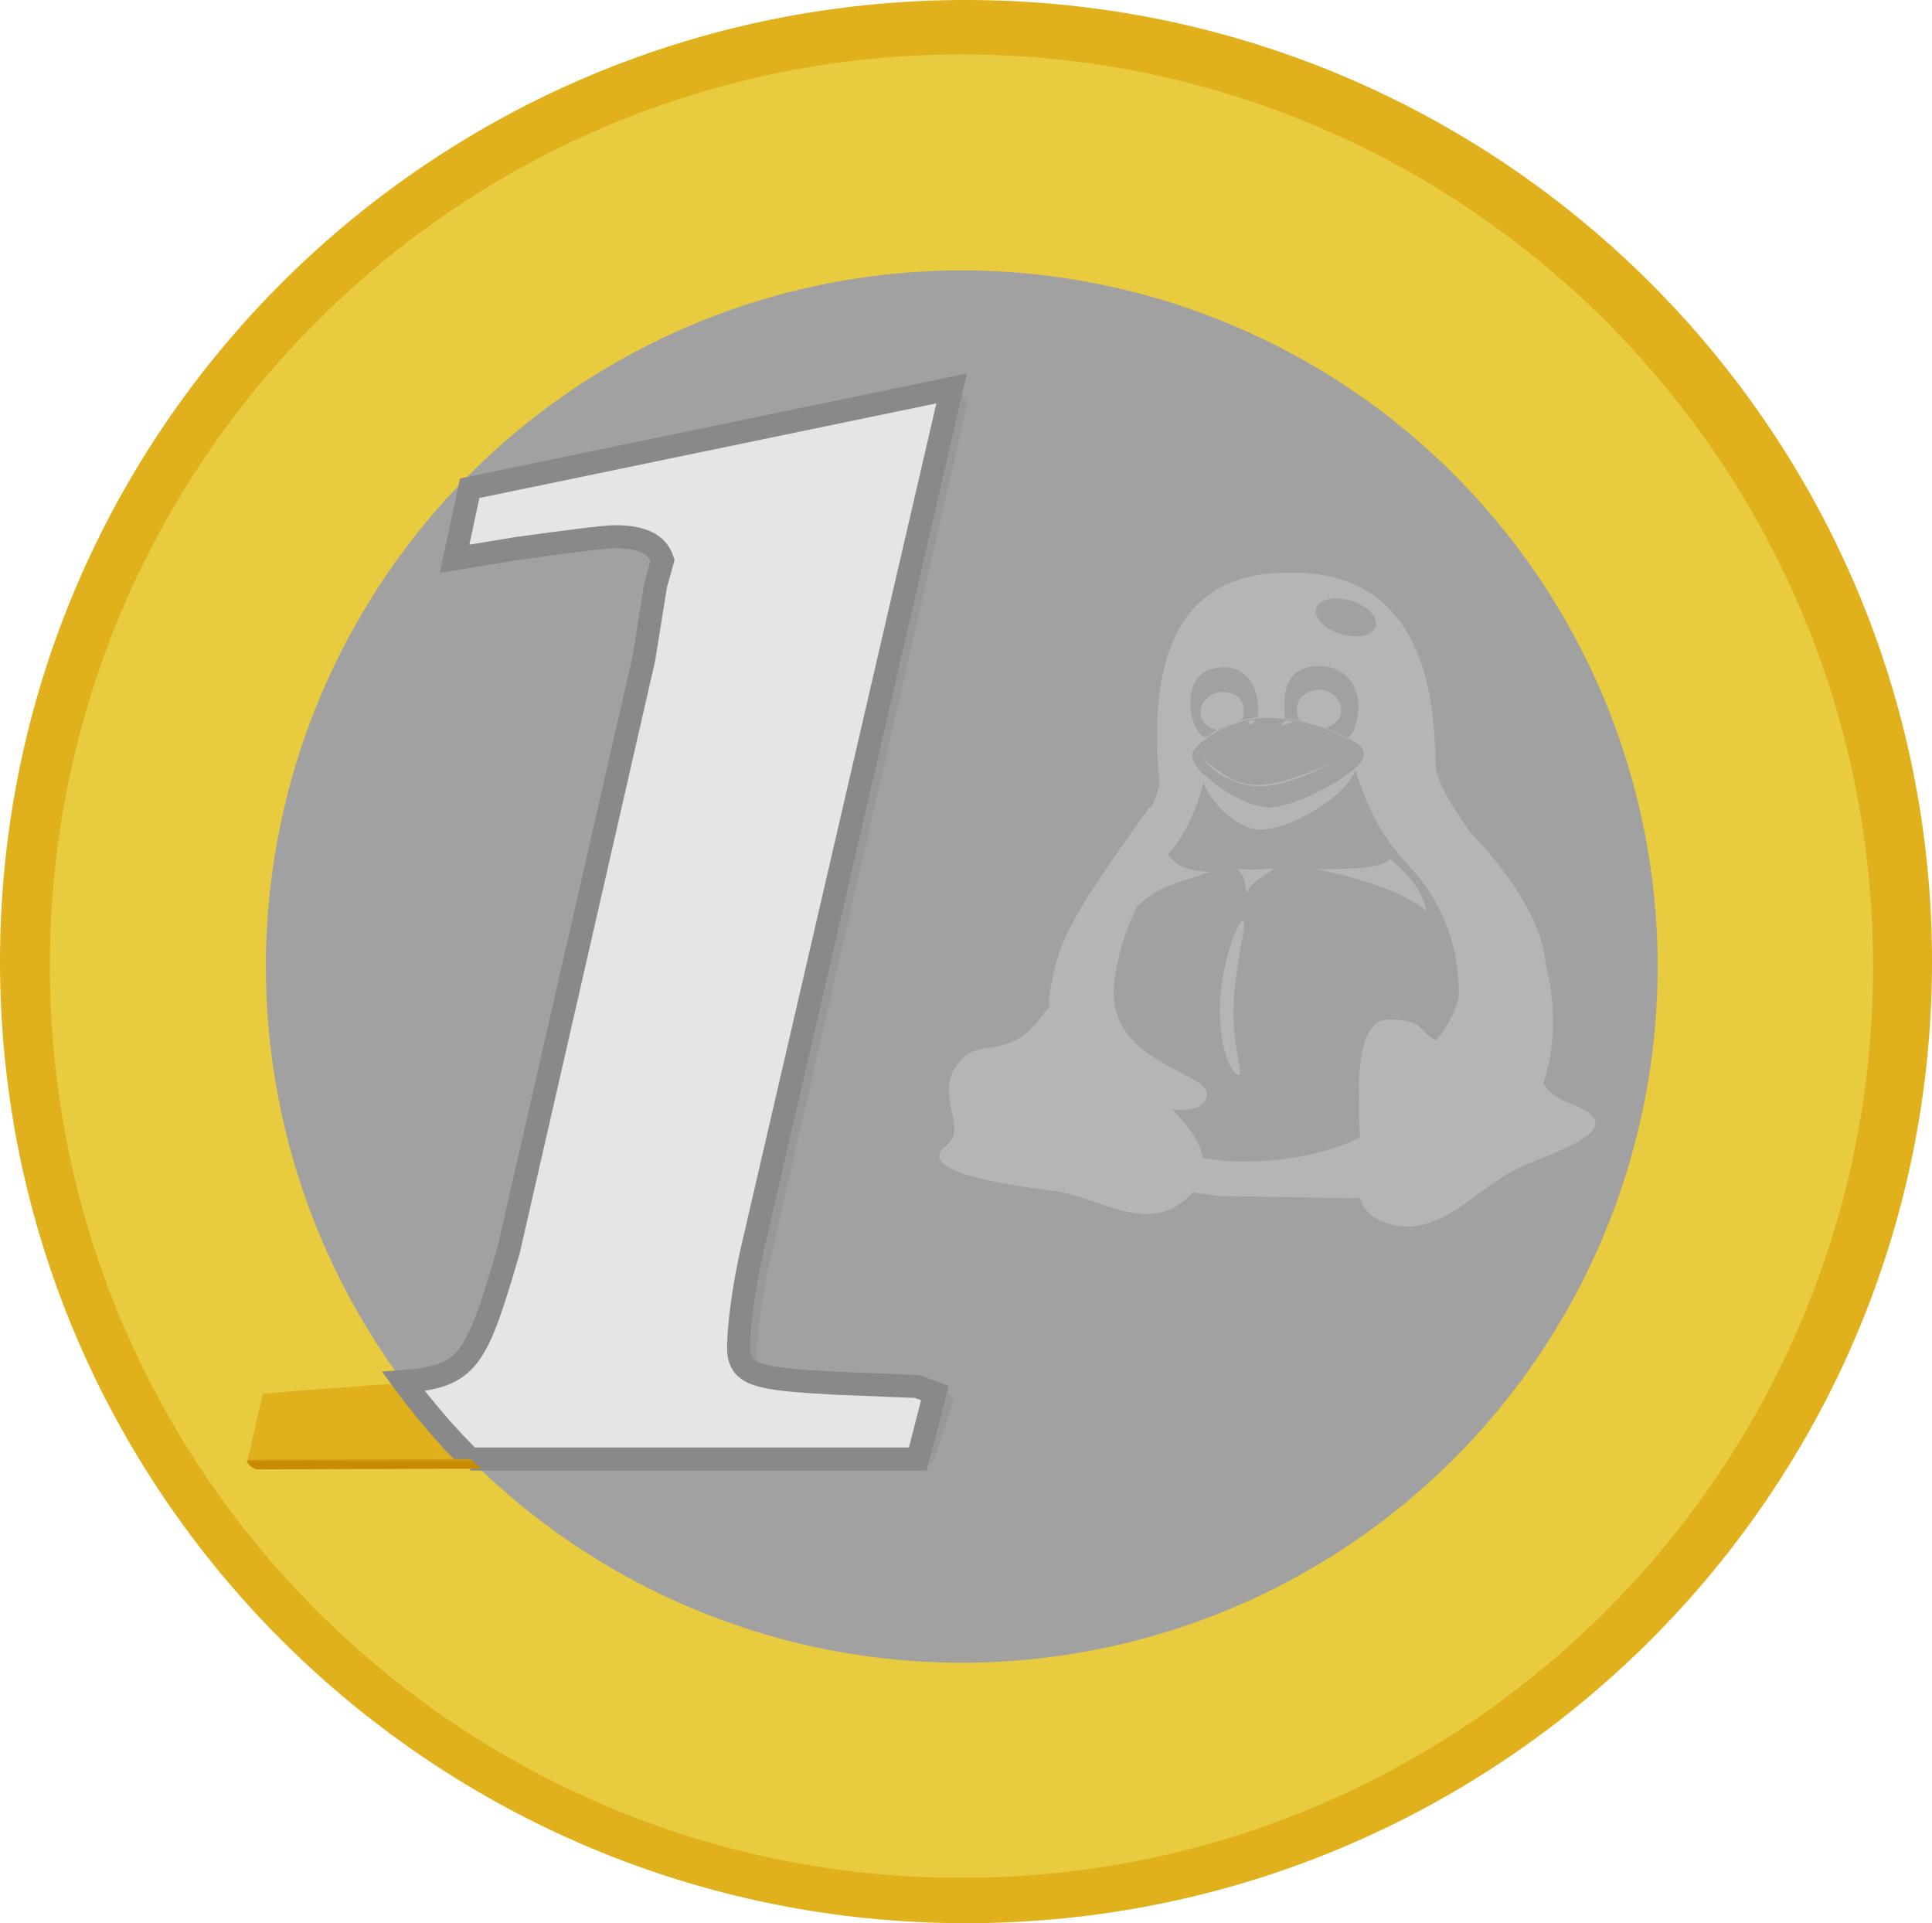 <?xml version="1.0" encoding="UTF-8" standalone="no"?>
<!-- Created with Sodipodi ("http://www.sodipodi.com/") -->

<svg
   xmlns:dc="http://purl.org/dc/elements/1.1/"
   xmlns:cc="http://creativecommons.org/ns#"
   xmlns:rdf="http://www.w3.org/1999/02/22-rdf-syntax-ns#"
   xmlns:svg="http://www.w3.org/2000/svg"
   xmlns="http://www.w3.org/2000/svg"
   xmlns:xlink="http://www.w3.org/1999/xlink"
   xmlns:sodipodi="http://sodipodi.sourceforge.net/DTD/sodipodi-0.dtd"
   xmlns:inkscape="http://www.inkscape.org/namespaces/inkscape"
   id="svg699"
   sodipodi:version="0.32"
   width="503.347"
   height="500.985"
   xml:space="preserve"
   sodipodi:docname="coin.svg"
   inkscape:version="0.92.1 r15371"
   inkscape:output_extension="org.inkscape.output.svg.inkscape"
   sodipodi:modified="true"
   version="1.0"><defs
     id="defs701"><linearGradient
       id="linearGradient651"><stop
         style="stop-color:#c78a00;stop-opacity:1;"
         offset="0"
         id="stop652" /><stop
         style="stop-color:#ffe56a;stop-opacity:1;"
         offset="1"
         id="stop653" /></linearGradient><linearGradient
       inkscape:collect="always"
       xlink:href="#linearGradient651"
       id="linearGradient2226"
       gradientTransform="scale(4.74,0.211)"
       x1="52.619"
       y1="3075.726"
       x2="52.572"
       y2="3055.511"
       gradientUnits="userSpaceOnUse" /></defs><sodipodi:namedview
     id="base"
     inkscape:zoom="1.0186359"
     inkscape:cx="326.78484"
     inkscape:cy="318.05962"
     inkscape:window-width="1884"
     inkscape:window-height="1051"
     inkscape:window-x="0"
     inkscape:window-y="0"
     inkscape:current-layer="g2184"
     showgrid="false"
     inkscape:window-maximized="1" /><g
     id="g2184"
     transform="translate(-152.383,-268.063)"><path
       sodipodi:nodetypes="ccccccc"
       id="path687"
       d="m 655.731,518.555 c 0,138.343 -112.677,250.493 -251.673,250.493 -138.995,0 -251.674,-112.149 -251.674,-250.493 0,-138.343 112.678,-250.492 251.674,-250.492 138.996,0 251.673,112.149 251.673,250.492 z m -258.732,117.502 z"
       style="font-style:italic;font-weight:bold;font-size:48px;font-family:'Luxi Serif';fill:#e0b11c;fill-opacity:1;stroke-width:1"
       inkscape:connector-curvature="0" /><path
       sodipodi:nodetypes="cccccccccccccccccccccccc"
       id="path665"
       d="M 640.376,519.736 C 640.376,650.904 534.044,757.236 402.876,757.236 C 271.709,757.236 165.376,650.904 165.376,519.736 C 165.376,388.569 271.709,282.237 402.876,282.237 C 534.044,282.237 640.376,388.569 640.376,519.736 z M 216.903,648.359 L 391.809,648.359 L 396.215,631.144 L 369.34,629.231 C 349.074,628.084 345.109,626.554 345.109,619.285 C 345.109,613.93 346.43,603.601 348.633,594.038 L 400.62,369.486 L 275.058,395.498 L 271.093,413.861 L 287.394,411.183 C 298.408,409.653 309.863,408.122 312.947,408.122 C 319.996,408.122 323.961,410.035 325.283,414.243 L 323.521,420.746 L 320.437,439.873 L 285.191,594.038 C 275.499,626.936 274.618,627.701 249.946,628.849 L 224.833,630.762 L 220.868,631.144 L 216.903,648.359 z "
       style="font-size:48px;font-style:italic;font-weight:bold;fill:#e8cb3f;fill-opacity:1;stroke-width:1;font-family:Luxi Serif" /><path
       transform="matrix(0.897,0,0,0.944,137.742,288.052)"
       sodipodi:ry="192.09787"
       sodipodi:rx="202.12038"
       sodipodi:cy="245.55115"
       sodipodi:cx="295.6637"
       d="M 497.784,245.551 A 202.12,192.098 0 0 1 295.664,437.649 202.12,192.098 0 0 1 93.543,245.551 202.12,192.098 0 0 1 295.664,53.453 202.12,192.098 0 0 1 497.784,245.551 Z"
       id="path654"
       style="fill:#a1a1a1;fill-opacity:1;fill-rule:evenodd;stroke:none;stroke-width:1pt;stroke-linecap:butt;stroke-linejoin:miter;stroke-opacity:1"
       sodipodi:type="arc" /><path
       sodipodi:nodetypes="csssscccsscsscccccccc"
       id="path689"
       d="M 277.512,650.487 L 389.961,650.487 C 392.153,650.487 395.256,649.824 395.938,647.74 L 400.662,633.3 C 401.289,631.383 397.003,628.81 394.992,628.66 L 371.888,626.932 C 355.374,626.439 349.537,624.877 349.537,621.425 C 349.537,616.05 350.85,605.737 353.037,596.175 L 404.202,374.118 C 404.671,372.083 401.924,369.127 399.885,369.579 L 279.057,396.36 L 271.242,413.064 C 270.567,414.506 273.955,415.332 275.537,415.152 L 291.787,413.3 C 302.85,411.8 314.287,410.237 317.35,410.237 C 324.412,410.237 328.35,412.175 329.725,416.362 L 327.912,422.862 L 324.85,441.987 L 289.6,596.175 C 281.225,624.612 277.533,629.405 260.346,630.717 C 265.596,637.905 271.199,644.237 277.512,650.487 z "
       style="font-size:48px;font-style:italic;font-weight:bold;fill:#989898;stroke-width:1;font-family:Luxi Serif;fill-opacity:1" /><g
       style="font-size:12px;fill:#b5b5b5;fill-opacity:1"
       transform="matrix(0.789,0,0,0.75,90.027,337.186)"
       id="g944"><path
         id="path943"
         d="M 489.278,157.631 C 486.772,158.647 483.694,159.962 480.892,161.423 C 479.342,161.006 475.428,159.274 475.428,155.334 C 475.428,151.395 478.715,148.201 482.771,148.201 C 488.079,148.201 490.74,151.812 489.278,157.631 z M 521.931,154.542 C 521.931,158.481 518.018,160.213 516.677,160.839 C 513.039,159.587 510.169,158.69 508.081,158.091 C 505.576,152.273 509.281,147.409 514.589,147.409 C 518.644,147.409 521.931,150.602 521.931,154.542 z M 554.013,282.146 C 539.72,299.092 519.796,311.767 487.723,311.237 C 455.033,310.137 444.734,294.834 446.429,254.597 C 447.438,237.48 453.055,223.221 459.411,212.543 C 462.707,204.534 471.547,201.745 476.988,177.151 C 485.615,185.484 494.435,188.327 497.947,188.368 C 504.63,188.5 521.127,180.749 526.521,174.944 C 532.803,196.121 539.725,203.287 544.25,208.414 C 571.813,240.208 557.189,277.697 554.013,282.146 z M 494.287,157.059 C 487.712,157.64 481.731,160.345 477.727,163.528 C 475.279,165.209 472.064,157.889 472.064,152.412 C 472.064,145.021 475.264,139.546 483.471,139.546 C 490.999,139.546 495.515,147.939 494.287,157.059 z M 503.398,157.455 C 509.771,158.148 517.888,161.271 522.762,163.773 C 525.476,165.454 527.628,158.285 527.628,152.808 C 527.628,147.002 523.859,139.149 514.76,139.149 C 505.191,139.149 502.037,145.957 503.398,157.455 z M 504.72,106.748 C 474.713,106.428 457.109,126.495 461.861,178.93 C 463.584,198.238 361.052,308.565 481.469,323.227 L 525.574,324.02 C 606.83,319.264 591.702,249.105 588.899,241.103 C 580.632,213.48 553.195,187.453 553.002,172.625 C 552.814,127.353 535.865,106.275 504.72,106.748 z M 529.396,169.245 C 529.752,177.204 506.421,188.58 497.523,188.58 C 490.247,188.58 473.23,177.623 472.71,170.241 C 472.432,166.698 484.829,156.897 498.072,157.178 C 508.645,157.178 529.106,164.066 529.396,169.245 z M 505.632,158.671 C 504.892,159.112 502.511,159.884 502.269,159.814 C 501.759,159.707 502.936,158.889 503.134,158.385 C 503.312,157.911 506.372,158.23 505.632,158.671 z M 491.241,158.337 C 491.235,158.771 491.757,159.586 492.191,159.593 C 492.588,159.069 492.982,158.646 493.427,158.221 C 493.885,157.829 491.248,157.996 491.241,158.337 z M 475.86,171.008 C 475.197,169.892 481.804,180.511 494.418,180.924 C 505.206,181.305 518.872,172.425 527.163,168.921 C 494.235,184.859 489.641,183.049 475.86,171.008 z M 532.981,126.165 C 531.325,129.091 525.723,129.714 520.467,127.557 C 515.212,125.399 512.294,121.278 513.95,118.351 C 515.606,115.425 521.208,114.802 526.464,116.96 C 531.719,119.117 534.637,123.239 532.981,126.165 z "
         style="font-size:12px;fill:#b5b5b5;fill-rule:evenodd;fill-opacity:1" /><path
         transform="matrix(1.381,0,0,1.342,-335.148,-21.474)"
         sodipodi:nodetypes="cccccccccccccccccccccc"
         id="path871"
         d="M 594.852,209.012 C 594.852,220.102 597.374,225.548 596.069,225.548 C 594.765,225.548 591.589,219.893 591.589,208.803 C 591.589,197.713 595.809,185.597 597.113,185.597 C 598.418,185.597 594.852,197.922 594.852,209.012 z M 632.27,169.58 C 636.446,173.297 639.96,177.675 641.004,183.062 C 633.845,176.84 621.884,173.959 614.934,172.33 C 621.049,172.121 630.123,172.503 632.27,169.58 z M 595.628,172.159 C 597.912,174.279 597.273,175.773 598.095,178.519 C 598.455,175.911 602.573,173.929 604.812,171.948 C 601.959,172.436 598.48,172.506 595.628,172.159 z M 578.985,168.302 C 576.673,170.958 573.79,175.239 570.989,182.792 C 576.895,176.152 582.689,175.629 589.221,172.957 C 583.315,172.748 581.132,171.225 578.985,168.302 z M 624.536,145.545 C 621.584,154.254 608.006,162.059 600.918,162.059 C 596.783,162.059 588.403,155.741 586.926,147.032 C 592.431,152.456 598.446,156.175 603.083,156.36 C 608.211,156.488 619.777,150.57 624.536,145.545 z "
         style="font-size:12px;fill:#b5b5b5;fill-rule:evenodd;fill-opacity:1" /><path
         transform="matrix(1.381,0,0,1.342,-335.148,-21.474)"
         sodipodi:nodetypes="csccc"
         id="path758"
         d="M 566.178,204.005 C 566.178,224.598 593.484,225.005 587.808,232.522 C 582.64,239.91 550.72,226.535 550.72,205.942 C 552.808,190.359 555.566,185.505 574.645,156.366 C 587.54,159.197 566.178,183.411 566.178,204.005 z "
         style="font-size:12px;fill:#b5b5b5;fill-rule:evenodd;fill-opacity:1" /><g
         style="font-size:12px;fill:#b5b5b5;fill-opacity:1"
         transform="matrix(1.381,0,0,1.342,-325.219,-15.602)"
         id="g1065"><path
           transform="translate(-7.188,-4.375)"
           sodipodi:nodetypes="csssscsss"
           id="path842"
           d="M 662.602,249.841 C 652.956,254.72 643.024,269.404 630.293,263.362 C 621.353,259.215 625.663,249.164 625.156,243.531 C 624.668,230.55 623.507,211.131 631.947,211.184 C 642.155,211.246 638.026,215.255 645.42,217.344 C 653.505,219.306 658.739,209.047 664.847,213.609 C 669.479,219.944 664.622,223.322 670.205,229.491 C 673.168,233.06 677.751,232.984 680.354,235.897 C 685.774,241.348 668.32,246.654 662.602,249.841 z "
           style="font-size:12px;fill:#b5b5b5;fill-rule:evenodd;fill-opacity:1" /><path
           transform="translate(-7.188,-4.375)"
           sodipodi:nodetypes="cssssssss"
           id="path843"
           d="M 550.891,255.401 C 562.595,256.653 574.367,267.804 584.603,256.54 C 591.832,248.725 584.743,239.391 580.515,234.79 C 570.734,224.827 565.241,206.427 556.223,206.499 C 548.588,206.809 550.063,210.982 544.701,215.234 C 537.495,220.649 532.989,216.239 528.639,223.151 C 525.987,226.895 526.759,231.779 527.886,236.951 C 528.678,241.871 527.098,242.949 525.416,244.55 C 519.933,250.733 540.853,254.032 550.891,255.401 z "
           style="font-size:12px;fill:#b5b5b5;fill-rule:evenodd;fill-opacity:1" /></g><path
         transform="matrix(1.381,0,0,1.342,-335.148,-21.474)"
         sodipodi:nodetypes="cscss"
         id="path857"
         d="M 649.884,196.25 C 649.432,220.815 631.991,220.915 636.606,229.361 C 642.877,241.254 669.519,218.781 669.519,198.187 C 669.519,178.011 641.319,150.385 638.249,152.248 C 619.103,166.488 650.679,175.788 649.884,196.25 z "
         style="font-size:12px;fill:#b5b5b5;fill-rule:evenodd;fill-opacity:1" /></g><path
       sodipodi:nodetypes="cccccccccccccccccc"
       id="path686"
       d="M 274.875,648.125 H 391.5 l 4.438,-17.188 -4.633,-1.704 -21.609,-0.867 c -20.312,-1.125 -24.883,-2.054 -24.883,-9.305 0,-5.375 1.312,-15.688 3.5,-25.25 l 52,-224.562 -125.562,26 -3.938,18.375 16.25,-2.688 c 11.062,-1.5 22.5,-3.062 25.562,-3.062 7.062,0 11,1.938 12.375,6.125 l -1.812,6.5 -3.062,19.125 -35.25,154.188 c -8.375,28.438 -10.188,32.812 -27.375,34.125 5.25,7.188 11.062,13.938 17.375,20.188 z"
       style="font-style:italic;font-weight:bold;font-size:48px;font-family:'Luxi Serif';fill:#e5e5e5;fill-opacity:1;stroke:#898989;stroke-width:6;stroke-miterlimit:4;stroke-dasharray:none;stroke-opacity:1"
       inkscape:connector-curvature="0" /><path
       sodipodi:nodetypes="csccs"
       id="path692"
       d="M 217.154,648.33 C 215.811,648.335 217.887,650.842 219.66,650.836 L 277.707,650.627 L 274.993,648.121 L 217.154,648.33 z "
       style="font-size:12px;fill:url(#linearGradient2226);fill-rule:evenodd" /></g></svg>